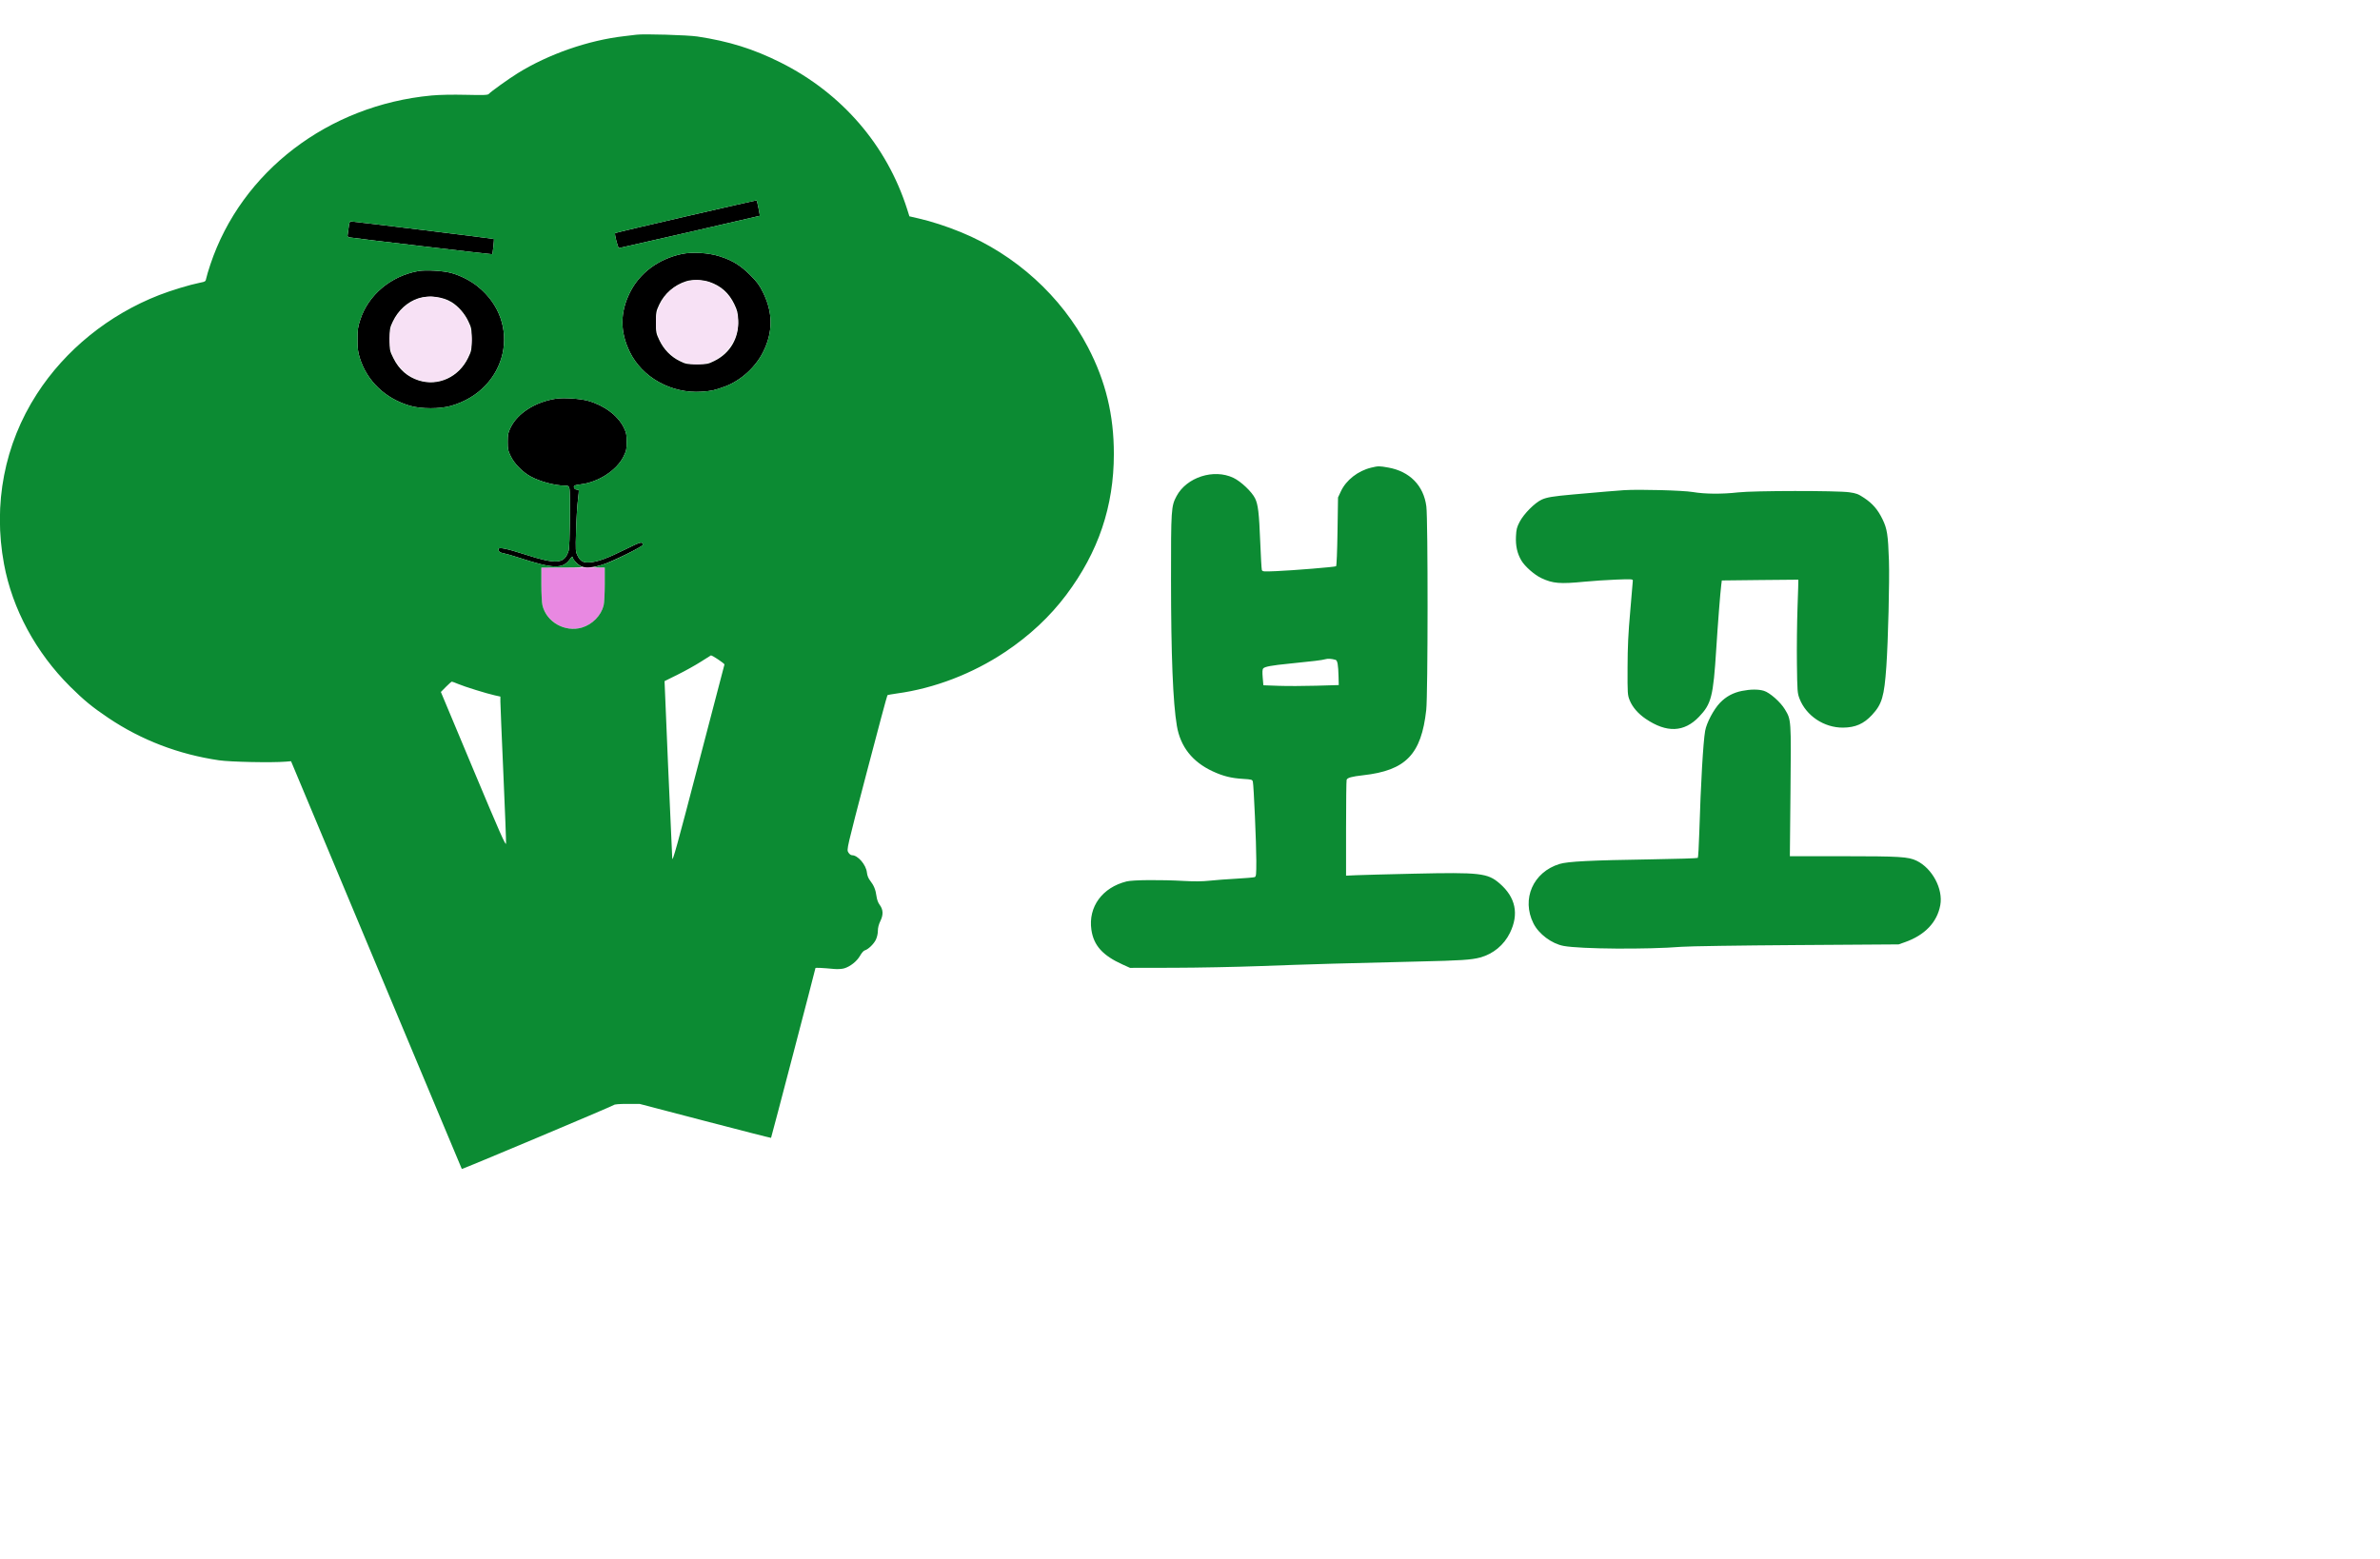 <svg xmlns="http://www.w3.org/2000/svg" width="2440" height="1599" viewBox="0 0 2440 1599" version="1.1"><path d="M 555 599.057 C 555 608.550, 555.511 618.196, 556.152 620.807 C 558.718 631.255, 567.586 640.315, 578.386 643.522 C 595.695 648.662, 614.616 638.040, 618.848 620.807 C 619.489 618.196, 620 608.550, 620 599.057 L 620 582 587.500 582 L 555 582 555 599.057" stroke="none" fill="#e888e1" fill-rule="evenodd"/><path d="M 703.320 221.869 C 663.621 231.016, 630.902 238.744, 630.611 239.042 C 629.770 239.905, 633.538 254.512, 634.570 254.385 C 636.445 254.155, 778.513 221.608, 778.906 221.319 C 779.273 221.050, 776.216 205.833, 775.711 205.414 C 775.595 205.317, 743.019 212.722, 703.320 221.869 M 357.519 232.750 C 357.176 235.912, 356.687 239.502, 356.434 240.728 C 356.083 242.426, 356.511 243.069, 358.237 243.432 C 361.963 244.218, 504.322 261.012, 504.631 260.702 C 505.160 260.174, 506.748 245.505, 506.327 245.039 C 505.976 244.650, 362.772 227.103, 359.322 227.026 C 358.622 227.011, 357.891 229.332, 357.519 232.750 M 699 260.427 C 674.976 265.516, 655.602 279.977, 645.646 300.250 C 635.652 320.602, 635.606 340.066, 645.504 360.588 C 658.282 387.081, 688.305 403.790, 719.310 401.664 C 729.366 400.974, 733.092 400.147, 743.264 396.344 C 759.587 390.240, 774.721 376.470, 782.558 360.589 C 792.561 340.322, 792.503 320.559, 782.382 300.055 C 778.517 292.226, 776.247 289.145, 769.110 282.040 C 759.020 271.995, 751.083 267.108, 738 262.884 C 726.531 259.181, 709.846 258.130, 699 260.427 M 428.660 277.979 C 400.684 283.071, 377.697 302.338, 369.402 327.645 C 366.880 335.342, 366.500 338.004, 366.503 348 C 366.505 357.222, 366.967 360.986, 368.834 367 C 376.253 390.891, 395.173 408.883, 420.557 416.185 C 431.904 419.449, 451.096 419.449, 462.443 416.185 C 520.627 399.448, 535.923 330.778, 489.727 293.703 C 482.286 287.731, 472.403 282.687, 462.821 279.972 C 454.543 277.626, 436.412 276.568, 428.660 277.979 M 703.500 288.402 C 691.355 292.253, 681.127 301.094, 675.889 312.270 C 672.681 319.115, 672.500 320.086, 672.500 330.500 C 672.500 341.072, 672.641 341.794, 676.108 349.055 C 680.574 358.405, 687.814 365.798, 696.873 370.258 C 703.094 373.321, 704.069 373.500, 714.500 373.500 C 724.989 373.500, 725.880 373.333, 732.301 370.173 C 748.671 362.114, 757.703 346.590, 756.816 328.038 C 756.464 320.665, 755.873 318.274, 752.839 311.940 C 747.300 300.377, 739.098 293.076, 727.110 289.037 C 720.194 286.707, 709.732 286.426, 703.500 288.402 M 429 305.875 C 417.813 309.470, 408.145 318.252, 402.685 329.777 C 399.677 336.127, 399.500 337.141, 399.500 348.052 C 399.500 359.377, 399.573 359.752, 403.235 367.162 C 408.983 378.792, 417.748 386.515, 429.339 390.163 C 449.266 396.433, 470.368 386.764, 479.888 367 C 483.393 359.722, 483.500 359.160, 483.500 348 C 483.500 336.855, 483.389 336.269, 479.903 329 C 476.224 321.328, 469.717 313.964, 462.926 309.783 C 453.769 304.148, 439.493 302.503, 429 305.875 M 569.477 408.919 C 548.470 412.297, 530.622 423.764, 523.437 438.500 C 520.903 443.696, 520.510 445.642, 520.505 453.018 C 520.501 460.621, 520.851 462.248, 523.768 468.176 C 527.391 475.541, 535.609 483.934, 543.531 488.362 C 553.257 493.798, 568.906 498, 579.423 498 C 582.431 498, 583.077 498.413, 583.731 500.750 C 584.996 505.274, 584.323 560.474, 582.951 564.760 C 578.576 578.416, 570.921 579.048, 538 568.473 C 518.999 562.370, 510.990 560.778, 511.015 563.111 C 511.043 565.604, 512.433 566.700, 516.500 567.430 C 518.700 567.825, 525.960 569.927, 532.633 572.102 C 566.961 583.289, 576.935 583.595, 584.116 573.681 C 585.702 571.491, 587 570.340, 587 571.122 C 587 573.694, 592.953 579.829, 596.624 581.041 C 601.372 582.608, 608.788 581.884, 617.982 578.957 C 627.696 575.864, 659.005 560.466, 658.985 558.791 C 658.939 554.941, 657.108 555.410, 641 563.396 C 622.653 572.493, 613.198 575.973, 605 576.647 C 597.986 577.223, 595.130 575.741, 592.247 570.029 C 590.054 565.682, 590.010 564.997, 590.604 544.032 C 590.939 532.190, 591.783 518.225, 592.480 513 C 593.176 507.775, 593.551 503.163, 593.314 502.750 C 593.076 502.337, 592.057 502, 591.048 502 C 588.894 502, 587.418 498.978, 589.073 497.955 C 589.700 497.567, 592.616 496.968, 595.554 496.623 C 613.425 494.522, 632.326 482.213, 639.232 468.176 C 642.149 462.248, 642.499 460.621, 642.495 453.018 C 642.490 445.642, 642.097 443.696, 639.563 438.500 C 633.580 426.229, 619.495 415.658, 602.984 411.046 C 594.639 408.715, 577.506 407.627, 569.477 408.919" stroke="none" fill="#000000" fill-rule="evenodd"/><path d="M 706 288.393 C 689.072 292.163, 675.991 306.265, 673.006 323.965 C 669.175 346.678, 685.500 369.407, 708.365 373.196 C 735.541 377.699, 760.973 351.440, 756.060 323.949 C 752.773 305.552, 739.078 291.334, 721.520 288.088 C 714.460 286.783, 713.107 286.810, 706 288.393 M 432 305.508 C 410.923 310.649, 396.032 333.474, 399.873 354.750 C 403.263 373.527, 417.159 387.881, 435.040 391.076 C 462.489 395.982, 488.129 369.312, 483.087 341.099 C 481.394 331.625, 477.267 323.480, 471.010 317.263 C 464.568 310.861, 458.405 307.310, 450.500 305.445 C 443.238 303.732, 439.227 303.745, 432 305.508" stroke="none" fill="#f7e1f5" fill-rule="evenodd"/><path d="M 652.500 35.586 C 650.850 35.813, 645.225 36.487, 640 37.084 C 603.207 41.283, 562.430 55.462, 530.822 75.045 C 521.560 80.783, 503.004 94.085, 501.159 96.309 C 500.165 97.506, 496.267 97.659, 477.635 97.231 C 463.799 96.913, 450.393 97.177, 442.401 97.924 C 336.552 107.821, 247.592 175.801, 215.677 271.176 C 213.729 276.998, 211.839 283.339, 211.478 285.268 C 210.843 288.648, 210.596 288.819, 204.660 289.987 C 194.716 291.943, 175.375 297.814, 163.115 302.597 C 111.468 322.748, 66.959 358.766, 37.773 404.029 C 4.529 455.585, -7.294 516.848, 4.118 578.428 C 12.643 624.428, 36.736 669.078, 71.898 704.035 C 85.945 718, 94.736 725.215, 111.132 736.233 C 144.943 758.955, 183.115 773.572, 224.500 779.644 C 236.221 781.364, 278.647 782.235, 292.940 781.049 L 298.380 780.597 385.832 989.549 C 433.930 1104.472, 473.364 1198.607, 473.462 1198.737 C 473.828 1199.223, 628.142 1134.258, 629.248 1133.152 C 629.996 1132.404, 634.839 1132, 643.052 1132 L 655.705 1132 722.945 1149.575 C 759.926 1159.241, 790.321 1167.003, 790.488 1166.825 C 790.825 1166.464, 836 993.664, 836 992.735 C 836 992.170, 843.106 992.506, 855.361 993.651 C 858.600 993.953, 863.073 993.679, 865.361 993.038 C 871.518 991.312, 878.624 985.678, 881.760 980.035 C 883.267 977.322, 885.400 974.870, 886.500 974.585 C 889.963 973.689, 895.738 968.172, 897.910 963.685 C 899.146 961.132, 900 957.394, 900 954.534 C 900 951.343, 900.894 947.872, 902.629 944.327 C 905.771 937.904, 905.491 932.654, 901.743 927.713 C 900.246 925.739, 899.033 922.411, 898.597 919.082 C 897.725 912.431, 895.912 907.950, 892.155 903.162 C 890.225 900.701, 889.108 897.905, 888.751 894.637 C 887.890 886.749, 879.497 877, 873.568 877 C 872.259 877, 870.751 875.849, 869.677 874.030 C 867.927 871.068, 867.983 870.826, 888.515 792.280 C 899.840 748.951, 909.421 713.241, 909.804 712.923 C 910.187 712.606, 914.550 711.798, 919.500 711.127 C 957.775 705.941, 997.063 690.870, 1030.500 668.550 C 1055.462 651.888, 1076.364 632.351, 1093.142 610 C 1126.107 566.084, 1141.938 519.206, 1141.938 465.500 C 1141.938 425.535, 1133.587 391.041, 1115.493 356.263 C 1088.184 303.776, 1040.983 260.966, 985.235 238.121 C 970.586 232.118, 955.007 227.054, 941.920 224.039 L 932.340 221.832 930.066 214.666 C 909.245 149.039, 863.099 95.516, 800.234 64.076 C 772.387 50.150, 747.347 42.323, 714.990 37.433 C 705.035 35.928, 659.743 34.590, 652.500 35.586 M 703.320 221.869 C 663.621 231.016, 630.902 238.744, 630.611 239.042 C 629.770 239.905, 633.538 254.512, 634.570 254.385 C 636.445 254.155, 778.513 221.608, 778.906 221.319 C 779.273 221.050, 776.216 205.833, 775.711 205.414 C 775.595 205.317, 743.019 212.722, 703.320 221.869 M 357.519 232.750 C 357.176 235.912, 356.687 239.502, 356.434 240.728 C 356.083 242.426, 356.511 243.069, 358.237 243.432 C 361.963 244.218, 504.322 261.012, 504.631 260.702 C 505.160 260.174, 506.748 245.505, 506.327 245.039 C 505.976 244.650, 362.772 227.103, 359.322 227.026 C 358.622 227.011, 357.891 229.332, 357.519 232.750 M 699 260.427 C 674.976 265.516, 655.602 279.977, 645.646 300.250 C 635.652 320.602, 635.606 340.066, 645.504 360.588 C 658.282 387.081, 688.305 403.790, 719.310 401.664 C 729.366 400.974, 733.092 400.147, 743.264 396.344 C 759.587 390.240, 774.721 376.470, 782.558 360.589 C 792.561 340.322, 792.503 320.559, 782.382 300.055 C 778.517 292.226, 776.247 289.145, 769.110 282.040 C 759.020 271.995, 751.083 267.108, 738 262.884 C 726.531 259.181, 709.846 258.130, 699 260.427 M 428.660 277.979 C 400.684 283.071, 377.697 302.338, 369.402 327.645 C 366.880 335.342, 366.500 338.004, 366.503 348 C 366.505 357.222, 366.967 360.986, 368.834 367 C 376.253 390.891, 395.173 408.883, 420.557 416.185 C 431.904 419.449, 451.096 419.449, 462.443 416.185 C 520.627 399.448, 535.923 330.778, 489.727 293.703 C 482.286 287.731, 472.403 282.687, 462.821 279.972 C 454.543 277.626, 436.412 276.568, 428.660 277.979 M 569.477 408.919 C 548.470 412.297, 530.622 423.764, 523.437 438.500 C 520.903 443.696, 520.510 445.642, 520.505 453.018 C 520.501 460.621, 520.851 462.248, 523.768 468.176 C 527.391 475.541, 535.609 483.934, 543.531 488.362 C 553.257 493.798, 568.906 498, 579.423 498 C 582.431 498, 583.077 498.413, 583.731 500.750 C 584.996 505.274, 584.323 560.474, 582.951 564.760 C 578.576 578.416, 570.921 579.048, 538 568.473 C 518.999 562.370, 510.990 560.778, 511.015 563.111 C 511.043 565.604, 512.433 566.700, 516.500 567.430 C 518.700 567.825, 525.960 569.927, 532.633 572.102 C 566.961 583.289, 576.935 583.595, 584.116 573.681 C 585.702 571.491, 587 570.287, 587 571.006 C 587 573.289, 592.143 579.155, 595.379 580.563 C 598.136 581.763, 595.961 581.926, 576.750 581.961 L 555 582 555 599.057 C 555 608.550, 555.511 618.196, 556.152 620.807 C 560.384 638.040, 579.305 648.662, 596.614 643.522 C 607.414 640.315, 616.282 631.255, 618.848 620.807 C 619.489 618.196, 620 608.550, 620 599.057 L 620 582 614.250 581.924 L 608.500 581.847 614.500 580.041 C 623.507 577.330, 629.445 574.792, 644.926 567.037 C 652.667 563.159, 658.993 559.427, 658.985 558.743 C 658.938 554.947, 657.063 555.432, 641 563.396 C 622.653 572.493, 613.198 575.973, 605 576.647 C 597.986 577.223, 595.130 575.741, 592.247 570.029 C 590.054 565.682, 590.010 564.997, 590.604 544.032 C 590.939 532.190, 591.783 518.225, 592.480 513 C 593.176 507.775, 593.551 503.163, 593.314 502.750 C 593.076 502.337, 592.057 502, 591.048 502 C 588.894 502, 587.418 498.978, 589.073 497.955 C 589.700 497.567, 592.616 496.968, 595.554 496.623 C 613.425 494.522, 632.326 482.213, 639.232 468.176 C 642.149 462.248, 642.499 460.621, 642.495 453.018 C 642.490 445.642, 642.097 443.696, 639.563 438.500 C 633.580 426.229, 619.495 415.658, 602.984 411.046 C 594.639 408.715, 577.506 407.627, 569.477 408.919 M 1405.634 479.586 C 1392.190 482.841, 1380.095 492.298, 1374.738 503.746 L 1371.758 510.115 1371.231 545.090 C 1370.921 565.629, 1370.310 580.309, 1369.748 580.655 C 1368.451 581.457, 1325.860 584.939, 1308.360 585.674 C 1295.098 586.231, 1294.184 586.151, 1293.645 584.384 C 1293.329 583.348, 1292.600 570.665, 1292.025 556.200 C 1290.819 525.879, 1289.825 517.412, 1286.727 511.064 C 1283.412 504.270, 1272.257 493.702, 1264.487 489.994 C 1244.376 480.396, 1216.549 489.359, 1206.204 508.768 C 1200.699 519.097, 1200.496 522.164, 1200.539 594.500 C 1200.586 672.436, 1202.508 720.421, 1206.543 744.354 C 1210.140 765.687, 1222.461 781.322, 1243.271 790.961 C 1253.924 795.895, 1262.213 797.969, 1274.177 798.695 C 1283.204 799.243, 1283.893 799.437, 1284.430 801.577 C 1285.353 805.253, 1287.973 864.971, 1287.987 882.643 C 1287.999 897.102, 1287.817 898.856, 1286.250 899.458 C 1285.287 899.828, 1276.850 900.545, 1267.500 901.053 C 1258.150 901.560, 1245.775 902.490, 1240 903.118 C 1232.830 903.899, 1224.584 903.984, 1214 903.386 C 1190.086 902.034, 1161.434 902.268, 1155 903.867 C 1130.078 910.063, 1115.539 929.998, 1118.897 953.371 C 1121.221 969.557, 1130.445 979.826, 1151 989.112 L 1158.500 992.500 1203 992.416 C 1227.475 992.371, 1267.300 991.591, 1291.500 990.685 C 1340.303 988.858, 1388.094 987.480, 1455 985.972 C 1497.266 985.020, 1508.493 984.286, 1517.375 981.898 C 1530.778 978.293, 1541.883 969.131, 1547.998 956.634 C 1557.449 937.318, 1553.878 920.178, 1537.439 905.946 C 1525.120 895.281, 1517.448 894.407, 1449.500 895.930 C 1423.100 896.521, 1396.662 897.219, 1390.750 897.479 L 1380 897.953 1380 849.558 C 1380 822.941, 1380.265 800.474, 1380.588 799.630 C 1381.403 797.507, 1385.818 796.295, 1397.500 794.985 C 1441.258 790.081, 1457.156 773.621, 1462.195 728 C 1463.956 712.055, 1464.045 532.703, 1462.298 519.231 C 1459.537 497.929, 1445.262 483.375, 1423.287 479.458 C 1413.879 477.781, 1413.070 477.787, 1405.634 479.586 M 1665 502.647 C 1658.961 503.014, 1640.674 504.555, 1613 507.029 C 1592.188 508.889, 1585.835 509.929, 1580.585 512.332 C 1573.507 515.573, 1562.339 526.792, 1558.022 535 C 1555.080 540.593, 1554.545 542.700, 1554.186 550.098 C 1553.720 559.722, 1555.455 567.507, 1559.667 574.694 C 1563.253 580.813, 1573.047 589.449, 1580.254 592.846 C 1591.950 598.359, 1599.348 598.971, 1624.500 596.505 C 1632.750 595.696, 1647.263 594.731, 1656.750 594.360 C 1672.293 593.752, 1674 593.847, 1674 595.313 C 1674 596.208, 1672.804 610.341, 1671.343 626.720 C 1669.297 649.651, 1668.664 662.940, 1668.593 684.500 C 1668.503 711.455, 1668.585 712.711, 1670.783 718.147 C 1673.604 725.124, 1679.413 731.848, 1687.170 737.116 C 1708.678 751.721, 1726.581 751.019, 1741.923 734.968 C 1754.498 721.813, 1756.436 714.199, 1759.482 666 C 1761.130 639.918, 1763.654 607.518, 1764.633 599.867 L 1765.227 595.235 1804.363 594.792 C 1825.888 594.548, 1843.582 594.389, 1843.681 594.439 C 1843.781 594.489, 1843.407 607.123, 1842.851 622.515 C 1842.295 637.907, 1842.011 664, 1842.219 680.500 C 1842.580 709.029, 1842.713 710.794, 1844.924 716.500 C 1851.736 734.076, 1870.105 746.289, 1889.508 746.143 C 1902.157 746.047, 1910.745 742.283, 1919.235 733.113 C 1929.460 722.069, 1931.738 714.340, 1933.906 683.346 C 1935.727 657.315, 1937.254 595.174, 1936.569 575 C 1935.663 548.350, 1934.716 542.237, 1929.982 532.500 C 1925.113 522.484, 1919.865 516.394, 1911.062 510.541 C 1905.078 506.563, 1903.093 505.815, 1895.840 504.801 C 1883.118 503.023, 1797.918 503.112, 1782 504.920 C 1765.445 506.800, 1747.790 506.664, 1735.500 504.560 C 1725.636 502.872, 1681.159 501.665, 1665 502.647 M 718.500 678.582 C 713 682.109, 702.425 688.003, 695 691.681 C 687.575 695.358, 681.410 698.412, 681.300 698.466 C 681.118 698.557, 688.533 869.157, 689.207 880.373 C 689.446 884.344, 694.391 866.485, 715.924 783.873 C 730.458 728.118, 742.519 682.003, 742.726 681.395 C 743.029 680.506, 729.999 671.779, 728.825 672.085 C 728.646 672.131, 724 675.055, 718.500 678.582 M 1358.650 676.016 C 1355.547 676.957, 1345.965 678.131, 1322 680.504 C 1303.545 682.332, 1296.557 683.624, 1295.003 685.496 C 1294.213 686.449, 1294.069 689.362, 1294.543 694.799 L 1295.233 702.715 1310.867 703.281 C 1319.465 703.592, 1336.850 703.544, 1349.500 703.173 L 1372.500 702.500 1372.294 694 C 1371.996 681.670, 1371.197 677.186, 1369.196 676.625 C 1364.941 675.432, 1361.274 675.220, 1358.650 676.016 M 457.207 704.291 L 451.982 709.582 485.241 789.041 C 512.301 853.690, 518.555 867.845, 518.796 864.985 C 518.959 863.052, 517.721 830.652, 516.045 792.985 C 514.369 755.318, 512.998 722.209, 512.998 719.409 L 513 714.318 507.250 713.045 C 498.955 711.209, 476.493 704.233, 469.792 701.412 C 466.640 700.086, 463.694 699, 463.246 699 C 462.798 699, 460.080 701.381, 457.207 704.291 M 1785.893 708.504 C 1776.818 710.313, 1769.562 714.235, 1763.369 720.681 C 1756.898 727.415, 1749.557 741.295, 1748.126 749.500 C 1746.085 761.198, 1743.661 803.274, 1742.149 853.232 C 1741.720 867.384, 1741.025 879.308, 1740.604 879.729 C 1740.183 880.150, 1718.838 880.820, 1693.169 881.217 C 1630.601 882.185, 1607.270 883.364, 1598.776 885.987 C 1571.704 894.349, 1559.630 921.929, 1572.110 946.903 C 1577.551 957.792, 1590.797 967.707, 1602.969 970 C 1620.099 973.229, 1688.493 973.736, 1724 970.899 C 1731.575 970.293, 1783.361 969.516, 1842 969.127 L 1946.500 968.434 1953 966.141 C 1973.363 958.957, 1985.926 945.804, 1989.191 928.250 C 1992.281 911.635, 1981.028 890.474, 1964.946 882.657 C 1956.496 878.549, 1947.754 878.016, 1888.742 878.008 L 1834.984 878 1835.622 811.250 C 1836.331 737.117, 1836.410 738.259, 1829.824 727.320 C 1825.352 719.892, 1814.367 710.216, 1808.350 708.405 C 1802.695 706.703, 1794.757 706.738, 1785.893 708.504" stroke="none" fill="#0c8b33" fill-rule="evenodd"/></svg>